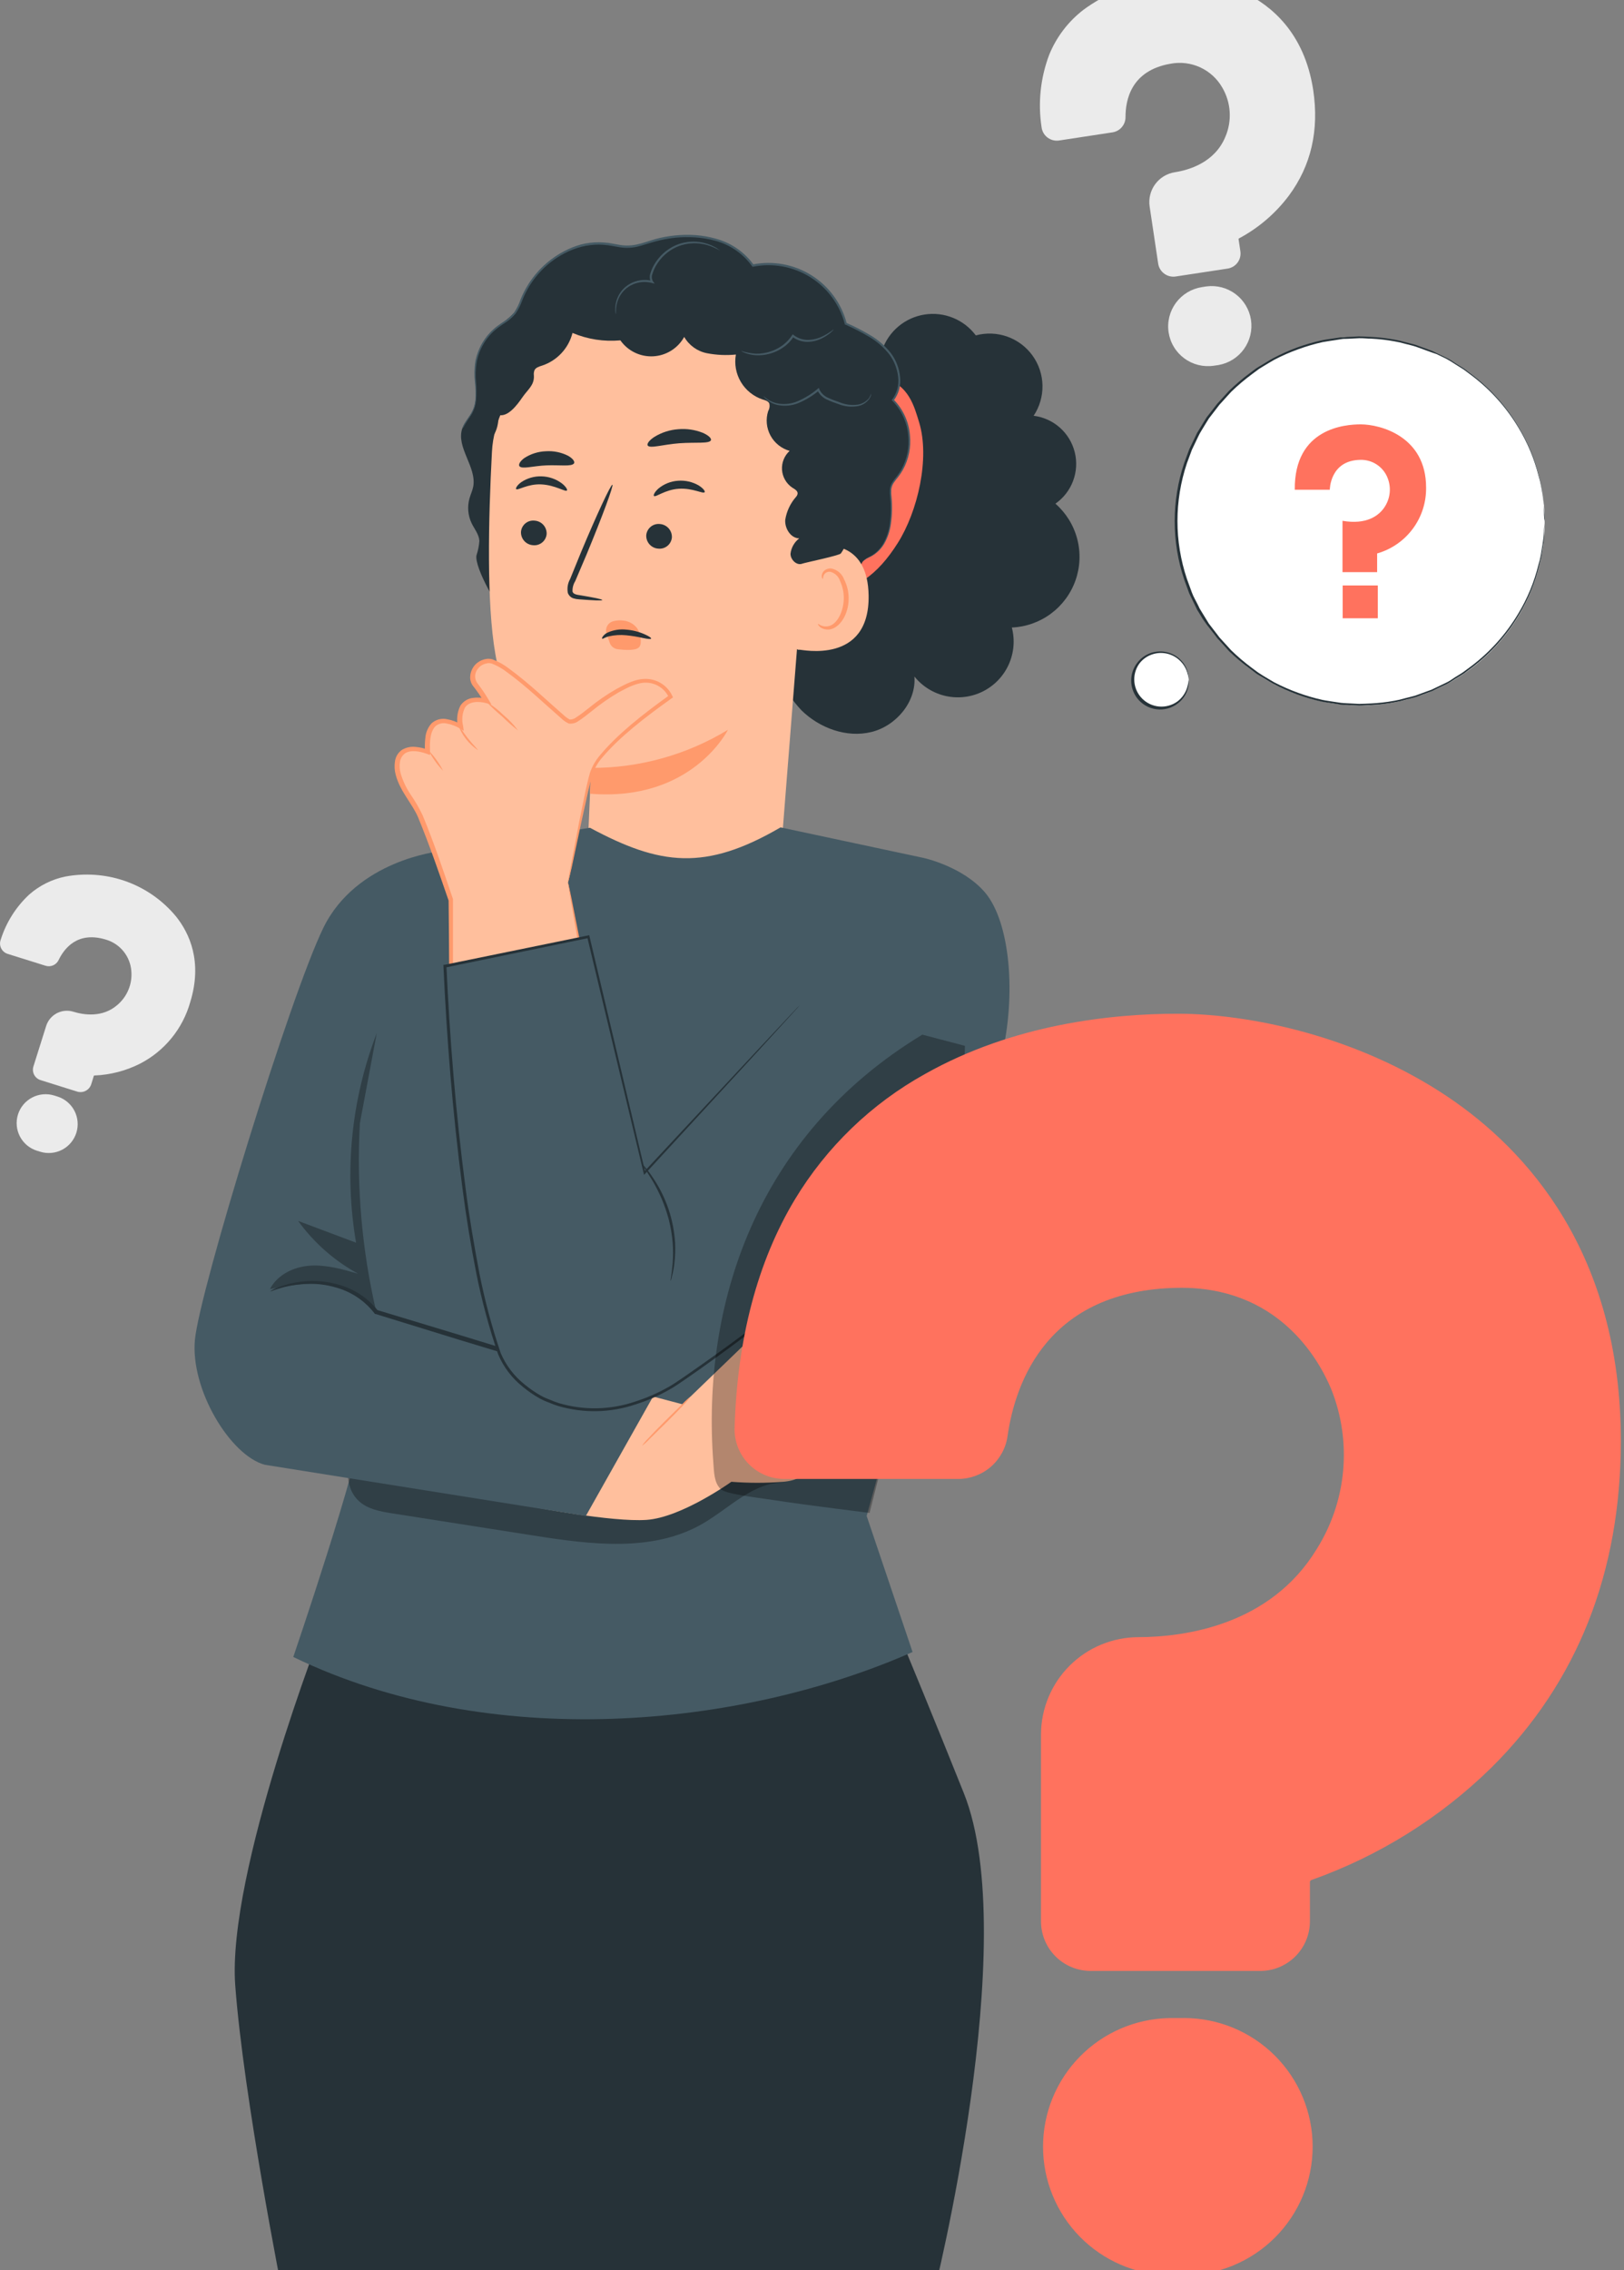 <svg width="511" height="714" viewBox="0 0 511 714" fill="none" xmlns="http://www.w3.org/2000/svg">
<rect x="0" y="0" width="511" height="714" fill="#808080" stroke="none"/>
<path d="M391.487 -2.355C382.981 -6.223 373.555 -7.618 364.291 -6.377C355.814 -5.233 347.763 -1.971 340.882 3.106C336.127 6.77 332.426 11.624 330.155 17.177C327.39 24.459 326.557 32.331 327.738 40.029C327.817 40.666 328.023 41.28 328.344 41.836C328.665 42.392 329.094 42.877 329.606 43.264C330.123 43.653 330.711 43.935 331.338 44.093C331.965 44.252 332.617 44.285 333.256 44.189L349.999 41.638C351.155 41.473 352.213 40.894 352.975 40.01C353.738 39.126 354.154 37.995 354.146 36.828C354.146 31.47 355.86 22.158 368.369 20.035C371.515 19.449 374.765 19.854 377.669 21.194C380.574 22.534 382.989 24.744 384.581 27.516C385.956 29.854 386.76 32.483 386.926 35.19C387.093 37.897 386.618 40.604 385.54 43.093C382.199 51.104 374.179 53.467 369.689 54.168C367.21 54.553 364.983 55.9 363.494 57.917C362.005 59.933 361.373 62.456 361.737 64.936L364.428 82.926C364.622 84.19 365.311 85.325 366.342 86.083C367.373 86.84 368.663 87.158 369.929 86.966L386.243 84.484C386.87 84.392 387.472 84.177 388.015 83.851C388.558 83.526 389.032 83.096 389.407 82.587C389.783 82.077 390.055 81.499 390.206 80.884C390.357 80.27 390.384 79.632 390.287 79.006L389.722 75.223C389.713 75.18 389.718 75.135 389.736 75.095C389.755 75.055 389.786 75.022 389.825 75.001C395.993 71.716 401.364 67.117 405.556 61.529C412.548 52.097 415.118 40.988 413.199 28.252C410.406 10.159 399.85 1.668 391.487 -2.355Z" fill="#EBEBEB"/>
<path d="M379.628 90.082L378.206 90.304C376.581 90.55 375.021 91.114 373.614 91.962C372.207 92.811 370.982 93.928 370.007 95.249C369.032 96.571 368.328 98.072 367.934 99.665C367.539 101.259 367.463 102.914 367.71 104.537C367.956 106.16 368.52 107.719 369.37 109.124C370.219 110.53 371.337 111.754 372.661 112.728C373.984 113.701 375.486 114.405 377.081 114.799C378.677 115.192 380.334 115.268 381.959 115.022L383.399 114.817C386.625 114.254 389.502 112.451 391.414 109.795C393.326 107.139 394.12 103.841 393.627 100.607C393.134 97.373 391.393 94.46 388.777 92.493C386.16 90.525 382.876 89.66 379.628 90.082Z" fill="#EBEBEB"/>
<path d="M55.404 288.271C51.082 283.036 45.376 279.116 38.936 276.956C33.029 274.992 26.72 274.556 20.599 275.69C16.341 276.555 12.387 278.527 9.135 281.407C4.995 285.281 1.925 290.157 0.224 295.563C0.059 296.006 -0.012 296.478 0.015 296.95C0.042 297.422 0.167 297.883 0.381 298.304C0.595 298.725 0.894 299.098 1.259 299.398C1.625 299.698 2.048 299.919 2.503 300.048L14.259 303.729C15.064 303.999 15.941 303.962 16.72 303.623C17.498 303.285 18.124 302.67 18.474 301.897C20.188 298.388 24.301 292.859 33.143 295.478C35.387 296.096 37.382 297.398 38.85 299.202C40.318 301.006 41.187 303.223 41.335 305.543C41.485 307.511 41.169 309.486 40.413 311.309C39.657 313.132 38.481 314.751 36.982 316.036C32.235 320.213 26.237 319.186 23.084 318.21C21.35 317.675 19.474 317.848 17.868 318.692C16.262 319.536 15.056 320.982 14.516 322.712L10.54 335.345C10.39 335.784 10.33 336.249 10.365 336.712C10.4 337.174 10.529 337.625 10.744 338.037C10.958 338.448 11.255 338.812 11.614 339.105C11.974 339.399 12.39 339.616 12.836 339.744L24.301 343.339C25.192 343.608 26.153 343.516 26.976 343.084C27.8 342.652 28.421 341.913 28.705 341.028L29.528 338.375C29.541 338.345 29.562 338.319 29.59 338.301C29.617 338.283 29.649 338.273 29.682 338.272C34.745 338.077 39.704 336.78 44.214 334.472C48.001 332.492 51.342 329.759 54.033 326.442C56.724 323.124 58.706 319.292 59.859 315.18C63.784 302.462 59.602 293.526 55.404 288.271Z" fill="#EBEBEB"/>
<path d="M18.064 344.88L17.07 344.572C15.93 344.214 14.729 344.085 13.538 344.191C12.347 344.297 11.189 344.636 10.129 345.189C9.069 345.742 8.129 346.498 7.362 347.415C6.594 348.331 6.015 349.389 5.657 350.529C5.3 351.668 5.17 352.867 5.276 354.057C5.382 355.247 5.722 356.404 6.276 357.463C6.829 358.521 7.586 359.46 8.504 360.227C9.421 360.993 10.48 361.572 11.621 361.929L12.615 362.237C14.919 362.959 17.416 362.737 19.557 361.62C21.697 360.503 23.305 358.582 24.028 356.28C24.751 353.978 24.528 351.484 23.41 349.346C22.291 347.208 20.369 345.602 18.064 344.88Z" fill="#EBEBEB"/>
<path d="M226.788 418.144C219.631 412.952 211.158 409.873 202.334 409.26C194.262 408.714 186.181 410.21 178.84 413.607C173.766 416.1 169.436 419.877 166.279 424.563C162.335 430.791 160.068 437.932 159.698 445.292C159.649 445.901 159.724 446.513 159.917 447.092C160.11 447.67 160.419 448.204 160.823 448.662C161.228 449.119 161.721 449.489 162.273 449.752C162.824 450.014 163.423 450.162 164.034 450.188L180.039 450.993C181.136 451.046 182.216 450.704 183.081 450.028C183.946 449.353 184.539 448.389 184.752 447.312C185.712 442.331 189.122 434.029 201.1 434.44C204.131 434.481 207.072 435.467 209.515 437.259C211.957 439.051 213.778 441.561 214.724 444.437C215.555 446.863 215.801 449.452 215.444 451.991C215.087 454.531 214.136 456.951 212.668 459.055C208.058 465.902 200.158 466.536 195.874 466.33C193.505 466.223 191.189 467.052 189.428 468.638C187.667 470.224 186.603 472.439 186.466 474.804L185.609 492.007C185.548 493.214 185.968 494.396 186.778 495.294C187.587 496.192 188.719 496.734 189.927 496.8L205.539 497.57C206.745 497.631 207.927 497.21 208.823 496.402C209.72 495.593 210.258 494.462 210.32 493.256L210.508 489.628C210.508 489.587 210.521 489.548 210.546 489.517C210.571 489.486 210.606 489.464 210.646 489.456C216.986 487.566 222.836 484.312 227.782 479.922C236.042 472.51 240.549 462.616 241.149 450.513C241.971 433.259 233.797 423.382 226.788 418.144Z" fill="#EBEBEB"/>
<path d="M198.29 501.593H196.919C193.781 501.436 190.709 502.531 188.379 504.637C186.049 506.743 184.652 509.687 184.495 512.822C184.338 515.957 185.435 519.026 187.543 521.353C189.651 523.68 192.599 525.076 195.737 525.233H197.108C200.246 525.389 203.318 524.294 205.648 522.188C207.978 520.082 209.375 517.138 209.532 514.003C209.689 510.868 208.592 507.8 206.484 505.472C204.376 503.145 201.429 501.75 198.29 501.593Z" fill="#EBEBEB"/>
<path d="M469.053 204.917C491.706 182.289 491.706 145.601 469.053 122.972C446.4 100.344 409.671 100.344 387.018 122.972C364.364 145.601 364.364 182.289 387.018 204.917C409.671 227.546 446.4 227.546 469.053 204.917Z" fill="white"/>
<path d="M486.031 163.959C486.031 163.959 486.031 163.651 486.031 163.035C486.031 162.418 485.945 161.477 485.859 160.279C485.859 159.679 485.859 158.995 485.739 158.259C485.619 157.523 485.499 156.701 485.379 155.828C485.26 154.955 485.088 154.013 484.934 153.021C484.74 151.951 484.483 150.893 484.163 149.854C482.823 144.423 480.661 139.228 477.754 134.448C473.951 128.099 468.959 122.543 463.05 118.083L460.566 116.235C459.692 115.653 458.766 115.122 457.841 114.523C456.934 113.905 455.996 113.334 455.03 112.811L452.031 111.373L450.438 110.825L448.844 110.243L445.588 109.062C444.491 108.686 443.343 108.463 442.161 108.138C441.035 107.808 439.89 107.545 438.733 107.35C436.327 106.913 433.894 106.633 431.45 106.512C430.199 106.512 428.948 106.34 427.68 106.375L423.859 106.563C423.225 106.563 422.573 106.563 421.939 106.683L420.02 106.991C418.735 107.196 417.432 107.35 416.13 107.607C413.526 108.197 410.962 108.952 408.453 109.867C405.872 110.793 403.358 111.897 400.93 113.17C399.713 113.838 398.548 114.591 397.331 115.31C396.749 115.687 396.114 116.012 395.617 116.44L393.904 117.707C391.61 119.413 389.429 121.265 387.375 123.253L384.444 126.488L383.707 127.293L383.039 128.166L381.72 129.877L380.4 131.589L379.235 133.472L378.069 135.389L377.504 136.348L377.007 137.341L375.036 141.466C374.505 142.87 373.991 144.291 373.46 145.728C369.507 157.515 369.507 170.266 373.46 182.052C373.991 183.49 374.505 184.911 375.019 186.332C375.533 187.753 376.339 189.036 376.99 190.389L377.47 191.399L378.052 192.357L379.218 194.257L380.383 196.157L381.703 197.869L383.022 199.581L383.69 200.471L384.427 201.276L387.358 204.494C389.408 206.491 391.589 208.35 393.887 210.057L395.6 211.324C396.166 211.752 396.8 212.077 397.314 212.454C398.531 213.155 399.696 213.926 400.913 214.593C403.344 215.86 405.858 216.963 408.436 217.897C410.942 218.814 413.507 219.563 416.113 220.139C417.415 220.413 418.718 220.567 420.003 220.773L421.922 221.064C422.556 221.149 423.208 221.149 423.859 221.201L427.663 221.389C428.931 221.389 430.182 221.286 431.433 221.252C433.877 221.132 436.309 220.851 438.716 220.413C439.874 220.215 441.019 219.946 442.144 219.609C443.292 219.301 444.44 219.078 445.571 218.702L448.81 217.52L450.421 216.938L451.929 216.219L454.928 214.782C455.939 214.337 456.813 213.686 457.755 213.07C458.698 212.454 459.589 211.991 460.463 211.358L462.965 209.509C468.865 205.038 473.851 199.477 477.651 193.128C480.562 188.349 482.724 183.154 484.06 177.722C484.376 176.681 484.633 175.624 484.831 174.555C484.985 173.545 485.14 172.621 485.277 171.73C485.414 170.84 485.568 170.019 485.637 169.317C485.705 168.615 485.722 167.896 485.756 167.297C485.842 166.099 485.894 165.191 485.928 164.541C485.962 163.89 485.928 163.599 485.928 163.599C485.928 163.599 485.928 163.925 485.928 164.541C485.928 165.157 485.928 166.116 485.825 167.297C485.825 167.913 485.825 168.598 485.825 169.334C485.825 170.07 485.602 170.892 485.482 171.765C485.362 172.638 485.225 173.596 485.071 174.606C484.917 175.616 484.591 176.66 484.351 177.79C483.037 183.253 480.893 188.484 477.994 193.299C474.194 199.713 469.197 205.338 463.273 209.869L460.754 211.752C459.88 212.334 459.04 212.864 458.029 213.464C457.018 214.063 456.196 214.662 455.185 215.175L452.169 216.63L450.626 217.366L449.015 217.965L445.742 219.164C444.628 219.54 443.463 219.78 442.315 220.088C441.158 220.435 439.978 220.704 438.785 220.893C436.352 221.358 433.89 221.65 431.416 221.766C430.148 221.766 428.897 221.937 427.612 221.92L423.756 221.731C423.105 221.731 422.454 221.731 421.802 221.612L419.866 221.321C418.564 221.098 417.244 220.961 415.924 220.687C413.284 220.105 410.685 219.35 408.144 218.428C405.533 217.462 402.99 216.318 400.536 215.004C399.302 214.337 398.119 213.566 396.903 212.847C396.303 212.471 395.669 212.145 395.086 211.7L393.373 210.417C391.037 208.703 388.821 206.833 386.741 204.819C385.764 203.724 384.77 202.645 383.776 201.55L383.022 200.728L382.354 199.838L381.017 198.126L379.68 196.414L378.464 194.702L377.298 192.768L376.699 191.81L376.202 190.782L374.214 186.674C373.7 185.236 373.168 183.798 372.637 182.361C368.616 170.422 368.616 157.496 372.637 145.557L374.231 141.244L376.202 137.135L376.699 136.108L377.298 135.15L378.464 133.215L379.646 131.298L380.983 129.586L382.319 127.875L383.005 126.985L383.742 126.18L386.724 122.91C388.803 120.896 391.012 119.02 393.338 117.296L395.052 116.012C395.635 115.584 396.269 115.259 396.868 114.882C398.085 114.163 399.268 113.393 400.501 112.725C402.956 111.411 405.498 110.267 408.11 109.302C410.651 108.379 413.25 107.624 415.89 107.042C417.21 106.768 418.529 106.614 419.814 106.409L421.768 106.118C422.419 106.118 423.07 106.118 423.722 105.998L427.577 105.81C428.846 105.81 430.114 105.913 431.382 105.964C433.855 106.083 436.316 106.369 438.751 106.82C439.943 107.023 441.121 107.297 442.281 107.641C443.429 107.95 444.594 108.189 445.708 108.566L448.981 109.764L450.592 110.363L452.134 111.099L455.15 112.554C456.161 113.016 457.053 113.667 457.995 114.266C458.938 114.865 459.846 115.379 460.72 115.978L463.239 117.861C469.171 122.382 474.17 128.009 477.959 134.431C480.858 139.246 483.003 144.476 484.317 149.939C484.611 150.988 484.851 152.051 485.037 153.123C485.191 154.133 485.328 155.075 485.448 155.965C485.568 156.855 485.722 157.677 485.791 158.396C485.859 159.115 485.791 159.816 485.791 160.416C485.791 161.557 485.825 162.481 485.894 163.189C486.048 163.719 486.031 163.959 486.031 163.959Z" fill="#263238"/>
<path d="M407.41 154.031H418.429C418.429 154.031 418.429 144.787 428.043 144.633C429.883 144.585 431.693 145.104 433.226 146.121C434.76 147.138 435.942 148.603 436.611 150.316C437.189 151.76 437.419 153.32 437.282 154.869C437.146 156.419 436.645 157.914 435.823 159.234C433.955 162.298 429.859 165.106 422.422 163.805V179.947H433.321V174.076C437.817 172.789 441.763 170.057 444.549 166.303C447.334 162.549 448.802 157.983 448.727 153.312C448.727 137.221 434.28 133.472 428.163 133.472C423.313 133.472 407.205 134.619 407.41 154.031Z" fill="#FF725E"/>
<path d="M433.528 184.141H422.475V194.463H433.528V184.141Z" fill="#FF725E"/>
<path d="M374.081 213.891C374.081 215.642 373.561 217.353 372.588 218.808C371.614 220.263 370.23 221.398 368.611 222.068C366.993 222.737 365.211 222.913 363.493 222.571C361.774 222.23 360.195 221.387 358.956 220.149C357.717 218.912 356.873 217.335 356.532 215.618C356.19 213.901 356.365 212.122 357.036 210.505C357.706 208.888 358.842 207.505 360.299 206.533C361.756 205.561 363.469 205.042 365.221 205.042C367.569 205.046 369.82 205.98 371.481 207.639C373.141 209.297 374.076 211.546 374.081 213.891Z" fill="white"/>
<path d="M374.08 213.891C373.994 213.891 374.08 213.104 373.651 211.769C373.128 209.882 371.988 208.225 370.412 207.061C369.268 206.21 367.928 205.657 366.516 205.454C365.103 205.251 363.662 205.403 362.324 205.897C360.739 206.47 359.365 207.508 358.382 208.876C357.255 210.531 356.743 212.529 356.938 214.522C357.132 216.515 358.02 218.376 359.446 219.783C360.873 221.189 362.748 222.052 364.745 222.22C366.743 222.389 368.736 221.852 370.378 220.704C371.956 219.55 373.098 217.898 373.617 216.014C373.994 214.679 373.96 213.891 374.045 213.891C374.072 214.079 374.072 214.269 374.045 214.456C374.065 215.032 374.008 215.608 373.874 216.168C373.424 218.167 372.291 219.946 370.669 221.201C369.714 221.954 368.617 222.507 367.444 222.83C366.271 223.152 365.044 223.235 363.838 223.076C362.632 222.916 361.47 222.516 360.421 221.9C359.372 221.284 358.457 220.464 357.731 219.489C356.563 217.914 355.932 216.006 355.932 214.045C355.932 212.085 356.563 210.177 357.731 208.602C358.805 207.134 360.299 206.024 362.015 205.418C363.459 204.908 365.007 204.767 366.519 205.009C368.031 205.251 369.458 205.869 370.669 206.805C372.313 208.083 373.449 209.903 373.874 211.94C374.001 212.472 374.059 213.019 374.045 213.566C374.065 213.674 374.076 213.782 374.08 213.891Z" fill="#263238"/>
<path d="M303.29 564.022C284.782 517.804 270.918 485.588 270.918 485.588L101.779 511.265C101.779 511.265 71.396 589.099 74.018 624.43C76.64 659.761 89.03 722.002 89.03 722.002H293.676C293.676 722.002 321.78 610.308 303.29 564.022Z" fill="#263238"/>
<path d="M242.244 177.981C243.564 164.63 245.569 151.192 250.47 138.696C255.371 126.2 263.374 114.594 274.701 107.371L277.597 110.058C278.599 107.167 280.371 104.603 282.722 102.642C285.073 100.681 287.915 99.397 290.941 98.927C293.968 98.457 297.065 98.82 299.901 99.976C302.737 101.131 305.204 103.037 307.038 105.488C310.308 104.608 313.768 104.745 316.958 105.88C320.148 107.015 322.916 109.094 324.893 111.84C326.87 114.587 327.962 117.87 328.023 121.252C328.085 124.634 327.113 127.954 325.237 130.771C328.302 131.151 331.18 132.45 333.49 134.498C335.8 136.546 337.435 139.245 338.177 142.24C338.92 145.234 338.736 148.384 337.649 151.272C336.563 154.16 334.625 156.651 332.092 158.416C335.434 161.345 337.823 165.206 338.95 169.502C340.078 173.799 339.892 178.334 338.418 182.524C336.943 186.714 334.247 190.367 330.677 193.014C327.106 195.661 322.824 197.18 318.382 197.376C319.396 201.258 319.046 205.369 317.392 209.024C315.737 212.679 312.877 215.657 309.289 217.46C305.701 219.263 301.603 219.782 297.679 218.93C293.754 218.079 290.241 215.909 287.725 212.782C288.342 220.776 281.95 228.342 274.153 230.242C266.355 232.142 257.856 228.992 252.166 223.395C246.636 217.499 243.126 210 242.141 201.981C241.18 194.008 241.215 185.946 242.244 177.981Z" fill="#263238"/>
<path d="M278.232 118.805C286.012 121.322 287.605 127.621 289.216 132.859C292.644 144.14 288.788 160.847 282.464 170.826C276.141 180.806 269.201 185.941 257.513 187.653C257.114 169.737 256.731 151.82 256.365 133.903L278.232 118.805Z" fill="#FF725E"/>
<path d="M282.618 149.669C285.17 146.128 286.396 141.805 286.083 137.453C285.769 133.101 283.937 128.998 280.904 125.858C284.332 121.578 283.081 114.988 279.619 110.76C276.157 106.532 271.051 104.101 266.064 101.807C263.339 89.311 249.287 80.513 236.829 83.526C230.334 73.991 216.522 72.502 205.434 75.72C202.795 76.683 200.03 77.26 197.226 77.432C195.165 77.275 193.116 76.989 191.091 76.576C179.815 75.07 168.642 82.995 164.238 93.471C163.657 95.187 162.856 96.821 161.856 98.332C160.191 100.041 158.32 101.536 156.286 102.783C154.254 104.374 152.59 106.385 151.407 108.677C150.224 110.97 149.55 113.49 149.432 116.067C149.243 120.432 150.631 125.07 148.798 129.042C147.872 131.045 146.193 132.637 145.473 134.708C143.4 140.716 150.066 146.861 148.9 153.092C148.643 154.359 148.061 155.54 147.718 156.79C146.999 159.371 147.236 162.124 148.386 164.544C149.277 166.393 150.717 168.07 150.837 170.124C150.727 171.669 150.421 173.193 149.929 174.661C149.157 178.392 157.195 192.737 160.416 194.757L256.604 195.613C260.236 194.801 263.525 192.883 266.018 190.123C268.511 187.363 270.084 183.898 270.519 180.207C270.482 178.971 270.791 177.75 271.411 176.681C272.162 175.933 273.061 175.35 274.05 174.969C280.236 171.648 280.904 163.158 280.339 156.139C280.159 155.172 280.159 154.18 280.339 153.212C280.854 151.891 281.629 150.686 282.618 149.669Z" fill="#263238"/>
<path d="M255.062 149.806C255.353 132.791 244.677 113.259 227.763 104.94C217.104 99.702 208.793 99.668 203.172 99.017C195.306 98.265 187.398 99.925 180.5 103.776C175.188 105.025 155.755 122.794 154.795 142.085C153.664 163.5 153.081 189.707 155.858 205.644C161.307 237.722 186.001 241.591 186.001 241.591L183.705 294.896L231.105 333.668L245.602 269.818L255.062 149.806Z" fill="#FFBF9D"/>
<path d="M185.967 241.522C201.16 241.579 216.072 237.432 229.049 229.54C229.049 229.54 217.824 252.307 185.607 249.636L185.967 241.522Z" fill="#FF9A6C"/>
<path d="M250.213 180.293C250.213 177.913 252.903 172.23 255.354 171.836C261.66 170.792 273.039 171.169 273.313 187.242C273.69 209.153 252.184 204.257 251.567 204.36C247.985 205.045 250.281 188.56 250.213 180.293Z" fill="#FFBF9D"/>
<path d="M257.376 196.212C257.479 196.212 257.77 196.469 258.421 196.76C259.34 197.126 260.364 197.126 261.283 196.76C263.579 195.87 265.464 192.172 265.499 188.201C265.52 186.322 265.122 184.463 264.333 182.757C264.119 182.077 263.741 181.46 263.233 180.959C262.726 180.458 262.103 180.088 261.42 179.882C260.979 179.772 260.513 179.82 260.103 180.017C259.694 180.214 259.365 180.547 259.175 180.96C258.901 181.576 259.038 182.021 258.935 182.056C258.833 182.09 258.456 181.696 258.61 180.789C258.723 180.244 259.019 179.755 259.449 179.402C260.049 178.939 260.804 178.725 261.557 178.803C262.471 178.975 263.323 179.381 264.032 179.981C264.741 180.581 265.282 181.355 265.602 182.227C266.567 184.105 267.055 186.192 267.024 188.304C267.024 192.72 264.779 196.862 261.626 197.855C261.051 198.022 260.447 198.062 259.856 197.973C259.264 197.885 258.699 197.669 258.198 197.342C257.427 196.76 257.307 196.212 257.376 196.212Z" fill="#FF9A6C"/>
<path d="M150.048 138.816C151.042 130.868 153.667 123.211 157.76 116.323C160.251 111.372 163.605 106.903 167.665 103.126C171.272 100.228 175.255 97.833 179.506 96.005C190.491 90.869 202.743 86.384 214.602 89.055C220.96 90.476 226.701 93.865 232.27 97.254C236.632 99.695 240.703 102.624 244.403 105.984C247.488 109.112 250.145 112.635 252.303 116.46C257.797 125.405 261.141 135.501 262.071 145.954C262.79 156.379 270.639 165.605 264.573 174.079C264.093 174.729 253.194 176.989 252.44 177.28C250.726 177.982 248.721 176.064 248.738 174.164C248.847 173.217 249.145 172.301 249.617 171.472C250.088 170.642 250.722 169.916 251.48 169.337C248.773 169.252 246.905 166.222 247.076 163.517C247.505 160.816 248.693 158.293 250.503 156.242C250.737 155.981 250.897 155.661 250.966 155.318C251.086 154.393 250.041 153.828 249.252 153.349C248.335 152.719 247.572 151.89 247.02 150.924C246.468 149.958 246.142 148.88 246.066 147.771C245.991 146.661 246.167 145.549 246.582 144.517C246.997 143.485 247.641 142.56 248.464 141.812C247.185 141.452 245.991 140.838 244.954 140.008C243.916 139.177 243.057 138.147 242.427 136.977C241.797 135.808 241.409 134.524 241.286 133.202C241.163 131.88 241.308 130.547 241.712 129.282C241.926 128.915 242.065 128.51 242.121 128.09C242.177 127.67 242.149 127.243 242.038 126.834C241.661 126.115 240.753 125.875 239.982 125.653C237.108 124.703 234.674 122.751 233.126 120.154C231.577 117.557 231.018 114.489 231.55 111.513C228.519 111.815 225.46 111.676 222.468 111.102C220.973 110.81 219.558 110.2 218.319 109.314C217.08 108.428 216.047 107.287 215.288 105.967C214.315 107.726 212.91 109.208 211.206 110.275C209.501 111.342 207.553 111.959 205.545 112.067C203.536 112.174 201.533 111.77 199.724 110.892C197.915 110.013 196.359 108.69 195.203 107.046C190.067 107.522 184.892 106.722 180.14 104.718C179.536 107.093 178.344 109.279 176.673 111.073C175.002 112.868 172.906 114.214 170.578 114.988C169.67 115.279 168.624 115.57 168.196 116.409C167.982 116.953 167.911 117.542 167.99 118.121C168.162 121.185 166.071 122.486 164.374 124.968C162.678 127.45 159.748 131.336 156.8 130.497C157.126 135.632 154.349 139.484 149.945 142.291L150.048 138.816Z" fill="#263238"/>
<path d="M145.506 134.793C145.773 133.952 146.166 133.156 146.671 132.431C147.134 131.712 147.785 130.856 148.385 129.761C149.074 128.493 149.483 127.092 149.584 125.652C149.691 123.848 149.639 122.038 149.43 120.243C149.181 118.079 149.222 115.892 149.55 113.738C150.016 111.287 150.978 108.957 152.378 106.891C153.143 105.751 154.04 104.706 155.051 103.776C156.119 102.814 157.265 101.944 158.478 101.174C159.734 100.393 160.852 99.41 161.786 98.264C162.654 96.984 163.341 95.59 163.825 94.121C166.454 87.617 171.313 82.26 177.534 79.007C179.2 78.116 180.959 77.41 182.778 76.901C184.66 76.426 186.595 76.19 188.536 76.199C189.527 76.217 190.517 76.286 191.501 76.405C192.478 76.559 193.437 76.747 194.414 76.918C196.347 77.32 198.342 77.32 200.275 76.918C202.228 76.524 204.148 75.788 206.17 75.206C208.201 74.65 210.277 74.266 212.373 74.059C214.508 73.84 216.658 73.799 218.799 73.94C220.98 74.096 223.139 74.475 225.243 75.069C229.602 76.247 233.484 78.754 236.347 82.242L237.17 83.32L236.81 83.183C243.187 81.909 249.811 83.121 255.321 86.572C260.831 90.023 264.81 95.45 266.439 101.739L266.251 101.516C268.909 102.681 271.491 104.013 273.98 105.505C276.409 106.952 278.552 108.832 280.303 111.051C281.944 113.249 282.951 115.854 283.216 118.583C283.527 121.23 282.796 123.894 281.177 126.012V125.652C284.145 128.671 285.964 132.631 286.318 136.848C286.719 140.621 285.954 144.426 284.125 147.752C283.701 148.512 283.22 149.238 282.685 149.925C282.171 150.593 281.623 151.226 281.194 151.894C280.765 152.538 280.506 153.28 280.44 154.051C280.4 154.811 280.429 155.573 280.526 156.328C280.792 159.092 280.734 161.878 280.354 164.63C280.077 166.864 279.361 169.023 278.247 170.98C277.405 172.428 276.23 173.655 274.819 174.558C273.688 175.311 272.694 175.619 272.146 176.03C271.859 176.229 271.589 176.452 271.341 176.698C271.543 176.407 271.799 176.157 272.095 175.962C272.643 175.517 273.637 175.191 274.734 174.421C276.075 173.496 277.188 172.278 277.99 170.861C279.048 168.917 279.728 166.791 279.995 164.595C280.335 161.863 280.364 159.101 280.08 156.362C279.982 155.584 279.954 154.799 279.995 154.017C280.067 153.181 280.344 152.376 280.8 151.671C281.268 150.979 281.771 150.31 282.308 149.669C282.814 148.984 283.278 148.27 283.696 147.529C285.451 144.278 286.175 140.57 285.77 136.899C285.412 132.803 283.637 128.959 280.749 126.029L280.56 125.858L280.714 125.67C282.229 123.655 282.911 121.136 282.617 118.634C282.346 116.015 281.368 113.518 279.789 111.41C278.074 109.257 275.984 107.43 273.62 106.018C271.148 104.553 268.59 103.239 265.96 102.081H265.823V101.927C264.215 95.816 260.335 90.546 254.973 87.194C249.61 83.841 243.17 82.658 236.964 83.885H236.759L236.622 83.714L235.833 82.67C233.054 79.286 229.285 76.856 225.054 75.72C222.998 75.162 220.891 74.812 218.765 74.676C216.664 74.538 214.555 74.573 212.459 74.778C210.398 74.988 208.357 75.366 206.358 75.908C204.37 76.405 202.434 77.141 200.412 77.62C199.409 77.837 198.387 77.952 197.361 77.962C196.343 77.948 195.328 77.845 194.328 77.654C193.334 77.5 192.375 77.295 191.415 77.158C190.466 77.033 189.51 76.959 188.553 76.935C186.664 76.929 184.781 77.159 182.95 77.62C181.168 78.083 179.444 78.743 177.809 79.588C174.658 81.186 171.842 83.37 169.514 86.025C167.321 88.485 165.581 91.313 164.373 94.378C163.85 95.878 163.135 97.305 162.248 98.624C161.271 99.791 160.114 100.797 158.821 101.602C157.611 102.358 156.465 103.211 155.394 104.153C154.406 105.058 153.526 106.075 152.772 107.182C151.37 109.245 150.413 111.577 149.961 114.029C149.622 116.153 149.57 118.312 149.807 120.449C149.959 122.266 149.959 124.092 149.807 125.909C149.678 127.376 149.24 128.8 148.522 130.086C147.888 131.182 147.22 132.02 146.808 132.739C146.428 133.28 146.095 133.853 145.814 134.451C145.718 134.57 145.615 134.685 145.506 134.793Z" fill="#455A64"/>
<path d="M226.564 78.784C226.564 78.784 225.982 78.459 224.851 77.945C223.338 77.232 221.716 76.775 220.053 76.593C217.597 76.32 215.113 76.704 212.855 77.706C210.105 78.956 207.824 81.049 206.343 83.68C205.897 84.471 205.54 85.309 205.281 86.179C205.134 86.549 205.073 86.948 205.103 87.346C205.132 87.743 205.252 88.128 205.452 88.473L206 89.226L205.109 88.986C202.828 88.38 200.399 88.687 198.34 89.842C196.7 90.767 195.402 92.196 194.639 93.916C194.142 95.059 193.863 96.284 193.816 97.528C193.816 98.418 193.816 98.897 193.816 98.897C193.816 98.897 193.816 98.795 193.713 98.555C193.642 98.217 193.602 97.873 193.593 97.528C193.548 96.24 193.776 94.957 194.262 93.762C195 91.916 196.333 90.369 198.049 89.363C200.23 88.082 202.831 87.719 205.281 88.353L204.938 88.849C204.677 88.429 204.516 87.954 204.465 87.462C204.415 86.97 204.477 86.473 204.647 86.008C204.914 85.089 205.288 84.204 205.761 83.372C207.317 80.614 209.72 78.429 212.615 77.141C214.972 76.127 217.562 75.777 220.104 76.131C221.806 76.353 223.451 76.894 224.954 77.723C225.368 77.941 225.763 78.193 226.136 78.476C226.445 78.664 226.582 78.767 226.564 78.784Z" fill="#455A64"/>
<path d="M262.33 103.656C262.33 103.656 262.107 103.964 261.576 104.444C260.815 105.098 259.988 105.672 259.109 106.155C257.774 106.915 256.287 107.371 254.756 107.49C252.798 107.662 250.848 107.094 249.289 105.899L249.769 105.813L249.135 106.72C248.912 107.011 248.655 107.302 248.398 107.593C246.892 109.166 245.02 110.342 242.949 111.017C241.268 111.586 239.493 111.825 237.722 111.719C236.547 111.636 235.392 111.376 234.295 110.948C233.885 110.806 233.498 110.604 233.146 110.349C234.653 110.836 236.212 111.141 237.791 111.256C239.489 111.291 241.18 111.012 242.777 110.435C244.73 109.751 246.493 108.613 247.918 107.114C248.158 106.84 248.398 106.583 248.621 106.292L249.221 105.453L249.443 105.145L249.701 105.368C251.13 106.475 252.917 107.018 254.722 106.891C256.18 106.805 257.605 106.415 258.903 105.744C261.131 104.649 262.262 103.553 262.33 103.656Z" fill="#455A64"/>
<path d="M274.083 123.872C274.105 124.008 274.105 124.147 274.083 124.283C273.983 124.661 273.821 125.019 273.603 125.344C272.774 126.547 271.518 127.392 270.09 127.706C267.983 128.105 265.806 127.891 263.818 127.09C262.704 126.696 261.539 126.303 260.391 125.755C259.082 125.23 258.002 124.26 257.34 123.016C257.287 122.899 257.241 122.779 257.203 122.657L257.717 122.811C255.772 124.45 253.587 125.783 251.24 126.765C249.294 127.567 247.162 127.805 245.088 127.45C243.69 127.227 242.377 126.636 241.283 125.738C240.985 125.501 240.715 125.231 240.478 124.933C240.324 124.728 240.255 124.625 240.272 124.608C240.289 124.591 240.666 124.985 241.437 125.532C242.543 126.304 243.819 126.797 245.156 126.97C247.145 127.252 249.173 126.98 251.017 126.183C253.295 125.2 255.415 123.885 257.306 122.28L257.649 122.006L257.82 122.434C257.82 122.434 257.82 122.622 257.94 122.725C258.543 123.823 259.505 124.68 260.665 125.156C261.779 125.686 262.961 126.097 264.092 126.491C265.971 127.291 268.036 127.552 270.056 127.244C271.406 126.977 272.62 126.244 273.483 125.173C273.716 124.755 273.917 124.32 274.083 123.872Z" fill="#455A64"/>
<path d="M203.344 168.344C203.297 169.399 203.665 170.43 204.37 171.217C205.074 172.004 206.059 172.484 207.114 172.555C207.628 172.612 208.148 172.566 208.644 172.419C209.14 172.273 209.602 172.029 210.002 171.702C210.403 171.376 210.734 170.972 210.976 170.516C211.219 170.06 211.368 169.56 211.415 169.046C211.458 167.99 211.089 166.96 210.386 166.171C209.682 165.382 208.7 164.897 207.645 164.818C207.13 164.761 206.608 164.808 206.112 164.955C205.615 165.103 205.152 165.348 204.751 165.676C204.351 166.005 204.02 166.41 203.778 166.868C203.536 167.326 203.389 167.828 203.344 168.344Z" fill="#263238"/>
<path d="M163.93 167.266C163.883 168.321 164.251 169.352 164.955 170.139C165.66 170.926 166.645 171.406 167.7 171.477C168.214 171.536 168.735 171.491 169.232 171.346C169.729 171.2 170.192 170.957 170.593 170.63C170.994 170.303 171.325 169.898 171.567 169.441C171.809 168.984 171.956 168.483 172.001 167.968C172.048 166.913 171.68 165.881 170.976 165.094C170.271 164.307 169.286 163.827 168.231 163.757C167.716 163.695 167.194 163.738 166.697 163.882C166.199 164.027 165.735 164.27 165.334 164.598C164.932 164.925 164.601 165.33 164.36 165.789C164.118 166.247 163.972 166.75 163.93 167.266Z" fill="#263238"/>
<path d="M162.403 153.828C162.883 154.376 166.019 152.116 170.389 152.356C174.759 152.596 177.878 154.787 178.375 154.273C178.615 154.034 178.118 153.075 176.764 152.014C174.917 150.643 172.69 149.878 170.389 149.823C168.124 149.747 165.893 150.388 164.014 151.654C162.643 152.647 162.215 153.589 162.403 153.828Z" fill="#263238"/>
<path d="M205.778 156.002C206.326 156.499 209.205 154.017 213.575 153.726C217.945 153.435 221.286 155.438 221.715 154.804C221.938 154.547 221.355 153.64 219.898 152.716C217.917 151.554 215.626 151.028 213.335 151.21C211.07 151.361 208.91 152.223 207.166 153.674C205.915 154.804 205.521 155.78 205.778 156.002Z" fill="#263238"/>
<path d="M189.517 188.714C189.517 188.475 186.843 187.927 182.474 187.208C181.36 187.071 180.314 186.814 180.143 186.044C180.095 184.893 180.394 183.754 181 182.774L184.564 174.404C189.534 162.421 193.133 152.664 192.687 152.476C192.241 152.288 187.786 161.788 182.816 173.702L179.389 182.124C178.644 183.443 178.389 184.983 178.669 186.472C178.808 186.867 179.034 187.227 179.331 187.523C179.627 187.819 179.987 188.045 180.383 188.184C180.995 188.37 181.628 188.48 182.268 188.509C186.741 188.851 189.482 188.971 189.517 188.714Z" fill="#263238"/>
<path d="M196.267 195.202C197.1 195.299 197.906 195.565 198.633 195.983C199.361 196.4 199.996 196.962 200.499 197.633C201.442 199.002 202.127 202.203 201.185 203.453C200.242 204.702 196.781 204.497 194.33 204.189C193.767 204.116 193.235 203.886 192.796 203.526C192.356 203.166 192.027 202.69 191.845 202.152L190.869 199.344C190.732 198.964 190.672 198.559 190.694 198.155C190.716 197.751 190.818 197.356 190.995 196.992C191.173 196.628 191.421 196.304 191.726 196.037C192.031 195.771 192.386 195.569 192.771 195.442C193.905 195.108 195.098 195.026 196.267 195.202Z" fill="#FF9A6C"/>
<path d="M203.788 140.1C204.439 141.178 208.621 139.792 213.762 139.415C218.903 139.039 223.238 139.621 223.701 138.457C223.907 137.892 222.981 136.933 221.131 136.129C218.678 135.153 216.031 134.766 213.402 134.999C210.769 135.19 208.219 136.006 205.965 137.378C204.251 138.474 203.514 139.569 203.788 140.1Z" fill="#263238"/>
<path d="M163.467 146.673C164.393 147.632 167.837 146.519 172.036 146.365C176.234 146.211 179.799 146.81 180.604 145.766C180.947 145.252 180.347 144.277 178.788 143.369C176.623 142.268 174.202 141.772 171.779 141.931C169.337 142.011 166.964 142.763 164.924 144.105C163.519 145.167 163.073 146.194 163.467 146.673Z" fill="#263238"/>
<path d="M313.826 327.659L272.698 476.807L287.145 519.601C232.787 543.566 154.215 551.132 92.283 521.159C92.283 521.159 113.31 459.535 114.03 447.552C114.749 435.57 109.574 365.387 115.298 341.918C121.021 318.45 137.421 267.987 137.421 267.987L185.627 260.352C207.733 272.215 221.888 274.046 245.605 260.232L290.52 269.818L313.826 327.659Z" fill="#455A64"/>
<path d="M138.089 267.798C138.089 267.798 112.196 270.537 101.777 291.763C91.358 312.989 62.825 405.819 61.334 421.362C59.843 436.905 72.404 457.823 83.406 460.733L116.754 427.507L144.43 429.972L180.88 260.13L138.089 267.798Z" fill="#455A64"/>
<g opacity="0.3">
<path d="M118.554 324.92C110.483 345.914 108.233 368.694 112.042 390.858L93.808 384.011C98.779 390.875 105.219 396.547 112.659 400.615C107.741 399.194 102.702 397.756 97.596 398.082C92.489 398.407 87.314 400.872 84.932 405.442C90.878 404.364 96.927 403.268 102.959 403.97C108.992 404.672 115.058 407.394 118.382 412.529C113.867 393.124 112.136 373.176 113.241 353.284" fill="black"/>
</g>
<g opacity="0.3">
<path d="M110.98 452.842L246.857 466.279C237.072 466.074 229.532 474.359 221.049 479.255C205.352 488.327 185.799 485.793 167.926 482.969L123.37 475.985C119.634 475.386 115.642 474.684 112.883 472.082C107.896 467.443 109.25 459.398 110.98 452.842Z" fill="black"/>
</g>
<path d="M214.758 441.681L237.516 419.736C238.606 418.686 239.909 417.883 241.337 417.381C242.765 416.879 244.285 416.69 245.793 416.826C252.288 417.442 263.289 418.538 265.551 419.462C268.807 420.729 271.892 422.543 272.783 424.169C274.473 428.34 275.864 432.624 276.947 436.991C276.948 438.538 276.827 440.083 276.588 441.612C276.525 442.133 276.336 442.631 276.037 443.062C275.737 443.493 275.337 443.845 274.871 444.086C274.405 444.327 273.886 444.451 273.361 444.447C272.836 444.442 272.32 444.31 271.858 444.06C270.971 443.598 270.229 442.898 269.716 442.04C268.948 440.916 268.509 439.6 268.448 438.24C268.448 438.24 269.167 447.997 261.216 448.186C261.216 448.186 264.883 456.488 254.635 459.911C254.635 459.911 255.03 465.338 246.461 466.057C241.026 466.482 235.565 466.482 230.13 466.057C230.13 466.057 214.467 477.286 203.448 478.039C192.429 478.792 167.718 473.948 167.718 473.948L164.736 428.517L214.758 441.681Z" fill="#FFBF9D"/>
<path d="M245.586 427.764C246.758 428.361 247.972 428.87 249.219 429.287C251.515 430.143 254.686 431.273 258.301 432.232C260.015 432.745 261.883 433.019 263.442 433.43C264.757 433.866 265.863 434.776 266.544 435.98C267.195 436.973 267.727 437.829 268.258 438.36C268.789 438.89 269.029 439.113 269.046 439.079C268.869 438.778 268.668 438.492 268.446 438.223C268.069 437.658 267.607 436.802 266.99 435.741C266.64 435.15 266.22 434.604 265.739 434.115C265.163 433.556 264.465 433.14 263.699 432.899C262.089 432.437 260.392 432.146 258.558 431.65C254.977 430.691 251.789 429.63 249.476 428.877C248.21 428.405 246.91 428.033 245.586 427.764Z" fill="#FF9A6C"/>
<path d="M242.658 441.681C243.45 442.176 244.302 442.567 245.194 442.845C246.788 443.495 249.016 444.317 251.501 445.156C253.986 445.995 256.265 446.662 257.927 447.107C258.813 447.398 259.726 447.599 260.652 447.706C259.824 447.274 258.95 446.936 258.047 446.696L251.689 444.574L245.332 442.451C244.469 442.103 243.573 441.845 242.658 441.681Z" fill="#FF9A6C"/>
<path d="M237.037 454.69C237.037 454.879 240.996 455.272 245.725 456.573C250.455 457.874 254.122 459.483 254.191 459.312C253.482 458.794 252.703 458.379 251.877 458.08C249.934 457.228 247.929 456.524 245.88 455.974C243.838 455.427 241.759 455.032 239.659 454.793C238.796 454.625 237.911 454.59 237.037 454.69Z" fill="#FF9A6C"/>
<path d="M184.341 476.806L83.389 460.716C83.389 460.716 95.522 410.184 113.224 410.184C115.811 410.184 205.47 439.284 205.47 439.284L184.341 476.806Z" fill="#455A64"/>
<path d="M201.992 454.776C202.843 454.129 203.635 453.407 204.357 452.619L209.875 447.21C212.017 445.087 213.936 443.119 215.273 441.664C216.038 440.912 216.727 440.086 217.33 439.199C216.484 439.852 215.693 440.574 214.965 441.356L209.447 446.782C207.305 448.904 205.385 450.856 204.049 452.311C203.288 453.067 202.6 453.893 201.992 454.776Z" fill="#FF9A6C"/>
<path d="M205.471 439.284C205.033 439.271 204.6 439.19 204.186 439.045L200.587 438.086L187.444 434.303C176.356 431.051 161.07 426.463 144.208 421.311L118.177 413.282H117.971L117.834 413.077C114.855 409.228 110.735 406.418 106.061 405.049C102.419 403.938 98.594 403.548 94.803 403.902C92.334 404.118 89.897 404.606 87.537 405.357C85.823 405.888 85.052 406.264 85.018 406.196C85.731 405.645 86.538 405.227 87.4 404.963C93.45 402.59 100.111 402.254 106.37 404.005C111.343 405.33 115.751 408.231 118.931 412.273L118.571 411.999L144.636 419.89C161.499 425.025 176.733 429.784 187.735 433.293L200.759 437.504L204.186 438.737C204.642 438.846 205.077 439.031 205.471 439.284Z" fill="#263238"/>
<path d="M178.737 277.59C179.577 274.782 184.324 248.866 186.243 242.841C188.968 234.282 211.074 219.15 211.074 219.15C211.074 219.15 207.647 211.173 198.187 215.315C187.048 220.228 181.53 228.496 178.737 226.818C175.944 225.141 158.413 207.321 153.649 207.886C148.885 208.451 147.822 213.347 149.502 215.298C150.82 216.92 152.017 218.636 153.083 220.433C153.083 220.433 142.973 217.387 144.943 228.445C144.943 228.445 133.428 221.272 134.559 236.404C134.559 236.404 126.967 233.323 125.288 238.647C123.608 243.97 128.595 250.15 131.131 254.361C133.667 258.572 141.859 282.965 141.859 282.965V304.482L182.113 296.214L178.737 277.59Z" fill="#FFBF9D"/>
<path d="M178.738 277.59C178.873 277.992 178.976 278.404 179.047 278.822C179.235 279.712 179.492 280.911 179.801 282.434C180.452 285.687 181.36 290.325 182.526 296.231V296.556H182.2L141.997 305.115L141.329 305.252V304.567C141.329 297.943 141.226 290.685 141.158 283.05V283.256C138.296 274.971 135.297 266.138 131.561 257.083C129.727 252.752 125.906 248.969 124.518 243.714C124.148 242.377 124.061 240.978 124.261 239.605C124.34 238.866 124.575 238.151 124.95 237.508C125.325 236.865 125.832 236.308 126.437 235.874C127.702 235.108 129.181 234.772 130.653 234.915C132.051 235.021 133.425 235.332 134.731 235.84L133.737 236.541C133.635 235.035 133.67 233.522 133.84 232.022C133.985 230.361 134.658 228.79 135.76 227.537C136.404 226.941 137.182 226.508 138.029 226.275C138.877 226.043 139.767 226.018 140.626 226.202C142.25 226.484 143.808 227.064 145.219 227.914L144.122 228.65C143.571 226.389 143.838 224.006 144.876 221.923C145.318 221.262 145.897 220.704 146.574 220.287C147.251 219.871 148.011 219.605 148.801 219.509C150.269 219.31 151.762 219.415 153.188 219.817L152.365 220.879C151.376 219.184 150.271 217.56 149.058 216.017C148.276 215.133 147.875 213.977 147.944 212.799C148 211.671 148.381 210.584 149.041 209.666C149.691 208.748 150.596 208.039 151.645 207.629C152.153 207.433 152.682 207.295 153.222 207.219C153.798 207.169 154.378 207.221 154.936 207.373C156.832 208.073 158.608 209.067 160.196 210.317C166.469 214.887 171.849 220.143 177.333 224.901C177.91 225.45 178.555 225.922 179.252 226.305C179.968 226.328 180.67 226.104 181.24 225.672C182.68 224.781 184.034 223.635 185.422 222.573C188.113 220.382 190.979 218.412 193.99 216.685C196.938 215.127 200.056 213.381 203.587 213.535C205.28 213.616 206.919 214.16 208.325 215.108C209.73 216.056 210.847 217.371 211.555 218.91L211.761 219.338L211.332 219.646C202.764 225.757 194.984 231.783 189.5 238.253C188.184 239.765 187.155 241.506 186.467 243.388C185.902 245.271 185.473 247.154 185.045 248.952C184.256 252.547 183.531 255.845 182.868 258.846C181.617 264.751 180.606 269.408 179.921 272.694C179.561 274.286 179.27 275.501 179.047 276.323C178.948 276.736 178.822 277.142 178.67 277.538C178.693 277.11 178.762 276.685 178.875 276.272L179.561 272.626C180.195 269.322 181.086 264.649 182.2 258.709C182.817 255.713 183.502 252.375 184.239 248.763C184.651 246.949 185.062 245.083 185.61 243.132C186.301 241.109 187.365 239.234 188.746 237.603C194.316 230.91 202.01 224.85 210.664 218.619L210.458 219.338C209.841 218.021 208.877 216.895 207.67 216.081C206.463 215.267 205.058 214.796 203.604 214.716C200.571 214.579 197.589 216.188 194.693 217.746C191.751 219.464 188.949 221.41 186.313 223.566C184.942 224.627 183.588 225.774 182.012 226.784C181.14 227.428 180.053 227.71 178.978 227.572C178.061 227.151 177.226 226.571 176.511 225.86C171.01 221.084 165.646 215.863 159.494 211.395C158.027 210.263 156.405 209.347 154.678 208.674C154.303 208.58 153.916 208.546 153.53 208.571C153.103 208.637 152.684 208.746 152.279 208.896C151.48 209.197 150.793 209.734 150.309 210.437C149.786 211.087 149.501 211.896 149.501 212.731C149.501 213.565 149.786 214.374 150.309 215.024C151.563 216.629 152.708 218.316 153.736 220.074L154.644 221.598L152.931 221.135C150.583 220.502 147.498 220.57 146.264 222.625C145.432 224.405 145.238 226.418 145.716 228.325L145.922 229.848L144.619 229.078C143.375 228.332 142.004 227.822 140.575 227.572C139.937 227.414 139.271 227.416 138.634 227.577C137.997 227.738 137.41 228.054 136.925 228.496C135.211 230.43 135.211 233.631 135.314 236.37V237.466L134.286 237.089C132.024 236.268 129.145 235.771 127.431 236.969C126.984 237.3 126.61 237.72 126.336 238.204C126.061 238.688 125.892 239.223 125.837 239.777C125.671 240.956 125.753 242.157 126.077 243.303C126.782 245.665 127.846 247.905 129.23 249.945C130.663 252.012 131.924 254.194 133.001 256.466C136.771 265.59 139.684 274.457 142.529 282.777V282.879V282.982C142.529 290.616 142.529 297.857 142.529 304.482L141.86 303.951L182.149 295.906L181.892 296.282C180.846 290.325 180.041 285.652 179.475 282.366C179.218 280.842 179.03 279.644 178.893 278.737C178.804 278.36 178.752 277.976 178.738 277.59Z" fill="#FF9A6C"/>
<path d="M153.119 220.793C154.658 222.403 156.289 223.923 158.003 225.346C159.584 226.914 161.255 228.388 163.007 229.763C161.678 227.963 160.136 226.331 158.414 224.901C156.828 223.316 155.049 221.936 153.119 220.793Z" fill="#FF9A6C"/>
<path d="M144.123 227.914C145.304 231.17 147.48 233.973 150.344 235.925C150.464 235.788 148.784 234.213 147.088 232.039C145.391 229.865 144.277 227.846 144.123 227.914Z" fill="#FF9A6C"/>
<path d="M134.801 235.942C136.014 238.321 137.573 240.507 139.427 242.43C138.192 240.028 136.604 237.824 134.715 235.891L134.801 235.942Z" fill="#FF9A6C"/>
<path d="M290.518 269.819L247.231 312.973L202.83 368.776L185.162 294.502L140.041 303.763C140.041 303.763 143.228 387.64 157.178 425.676C159.817 432.917 167.631 438.309 171.127 439.952C192.942 450.308 214.243 434.286 214.243 434.286C214.243 434.286 305.256 373.278 315.127 332.418C319.788 313.127 317.92 290.206 309.986 280.757C302.925 272.455 290.518 269.819 290.518 269.819Z" fill="#455A64"/>
<path d="M315.06 332.418C315.06 332.418 314.958 332.88 314.718 333.736C314.39 335.038 313.984 336.318 313.501 337.57C311.646 342.391 309.249 346.985 306.355 351.265C301.824 358.031 296.758 364.425 291.206 370.385C283.887 378.302 276.159 385.833 268.054 392.946C259.109 400.923 248.93 409.225 237.74 417.767C232.136 422.029 226.275 426.326 220.14 430.691L215.496 433.926C213.954 434.988 212.326 436.117 210.647 437.059C207.223 439.014 203.598 440.593 199.833 441.766C192.01 444.386 183.571 444.547 175.653 442.228C174.65 441.922 173.666 441.556 172.706 441.133C171.709 440.774 170.741 440.339 169.81 439.832C167.951 438.789 166.19 437.58 164.549 436.22C161.119 433.51 158.43 429.977 156.735 425.949C153.895 417.641 151.606 409.155 149.88 400.547C148.166 391.799 146.692 382.898 145.527 373.826C142.357 349.656 140.54 326.119 139.529 303.814V303.455H139.889L185.01 294.228L185.404 294.143L185.49 294.519C192.156 322.746 198.103 347.841 203.055 368.81L202.541 368.673L238.528 330.09C242.744 325.588 246 322.096 248.244 319.717L250.764 317.029L251.655 316.156L250.832 317.097L248.364 319.819L238.768 330.312L203.055 369.101L202.661 369.512L202.524 368.964C197.52 347.995 191.522 322.918 184.77 294.707L185.25 295.016L140.129 304.311L140.472 303.865C141.5 326.119 143.334 349.673 146.504 373.792C147.652 382.847 149.194 391.731 150.84 400.444C152.52 408.965 154.764 417.365 157.557 425.59C159.209 429.458 161.8 432.853 165.097 435.467C166.701 436.795 168.421 437.975 170.238 438.993C171.141 439.488 172.08 439.911 173.049 440.26C173.989 440.67 174.95 441.03 175.928 441.338C183.68 443.616 191.945 443.466 199.611 440.91C203.315 439.744 206.887 438.195 210.27 436.289C211.983 435.33 213.474 434.269 215.068 433.19L219.712 429.955C225.847 425.658 231.708 421.396 237.311 417.1C248.519 408.541 258.698 400.324 267.66 392.399C276.623 384.473 284.386 376.993 290.863 369.974C296.42 364.05 301.508 357.703 306.081 350.991C308.99 346.762 311.427 342.227 313.347 337.468C314.066 335.859 314.324 334.523 314.649 333.685C314.975 332.846 315.06 332.418 315.06 332.418Z" fill="#263238"/>
<path d="M211.039 402.875C210.885 402.875 211.399 400.701 211.673 397.175C211.821 395.117 211.821 393.052 211.673 390.995C211.468 388.476 211.05 385.98 210.422 383.532C209.238 379.092 207.426 374.844 205.041 370.916C203.19 367.886 201.837 366.157 201.957 366.054C202.077 365.952 202.385 366.414 203.036 367.184C203.954 368.27 204.801 369.413 205.572 370.608C209.635 376.666 212.002 383.699 212.427 390.978C212.527 393.08 212.452 395.187 212.204 397.277C212.057 398.682 211.799 400.073 211.433 401.437C211.361 401.93 211.228 402.413 211.039 402.875Z" fill="#263238"/>
<path d="M204.873 200.851C204.873 201.091 203.862 200.988 202.44 200.697C200.644 200.285 198.824 199.988 196.991 199.807C195.208 199.63 193.409 199.74 191.661 200.132C190.324 200.44 189.759 200.988 189.536 200.902C189.313 200.817 189.433 200.543 189.707 200.149C190.099 199.634 190.611 199.223 191.198 198.951C193.057 198.123 195.105 197.809 197.128 198.044C199.098 198.204 201.028 198.696 202.834 199.499C204.188 200.098 204.959 200.611 204.873 200.851Z" fill="#263238"/>
<g opacity="0.3">
<path d="M273.608 475.848C273.608 475.848 253.781 473.417 243.122 471.774C237.313 470.884 228.436 469.942 226.756 468.35C224.666 466.331 224.683 462.975 224.46 460.083C220.69 410.698 237.672 357.273 290.214 325.417L303.614 328.943L302.741 361.073L273.608 475.848Z" fill="black"/>
</g>
<path d="M455.582 345C426.964 325.742 392.914 318.861 370.602 318.844C349.712 318.844 318.952 322.096 291.122 337.759C274.216 347.116 260.068 360.746 250.096 377.284C238.341 396.832 231.966 421.02 231.143 449.178C231.093 451.259 231.46 453.328 232.221 455.264C232.983 457.201 234.125 458.966 235.579 460.456C237.034 461.945 238.772 463.129 240.691 463.938C242.61 464.747 244.672 465.165 246.755 465.166H301.592C305.34 465.145 308.957 463.783 311.786 461.327C314.615 458.871 316.47 455.485 317.015 451.78C319.449 434.663 329.662 405.734 370.67 405.049C401.927 404.552 414.78 427.131 418.859 436.871C422.123 445.027 423.413 453.838 422.624 462.586C421.834 471.334 418.988 479.772 414.317 487.214C399.717 511.179 372.898 514.877 358.212 514.928C350.109 514.941 342.339 518.153 336.597 523.864C330.854 529.574 327.604 537.321 327.554 545.415V604.3C327.554 608.437 329.198 612.405 332.126 615.333C335.053 618.26 339.024 619.907 343.166 619.911H396.547C400.687 619.907 404.657 618.263 407.587 615.34C410.516 612.417 412.166 608.453 412.175 604.317V591.975C412.175 591.827 412.221 591.684 412.307 591.564C412.393 591.444 412.515 591.354 412.655 591.307C433.902 583.772 453.243 571.691 469.326 555.908C496.299 529.153 509.991 494.609 510.009 453.201C509.991 394.042 480.414 361.707 455.582 345Z" fill="#FF725E"/>
<path d="M372.451 634.735H367.858C357.265 634.953 347.179 639.309 339.765 646.87C332.35 654.43 328.197 664.592 328.197 675.176C328.197 685.76 332.35 695.922 339.765 703.482C347.179 711.043 357.265 715.399 367.858 715.617H372.537C383.276 715.617 393.576 711.355 401.17 703.769C408.764 696.184 413.031 685.895 413.031 675.167C413.031 664.439 408.764 654.151 401.17 646.565C393.576 638.98 383.276 634.718 372.537 634.718L372.451 634.735Z" fill="#FF725E"/>
</svg>
